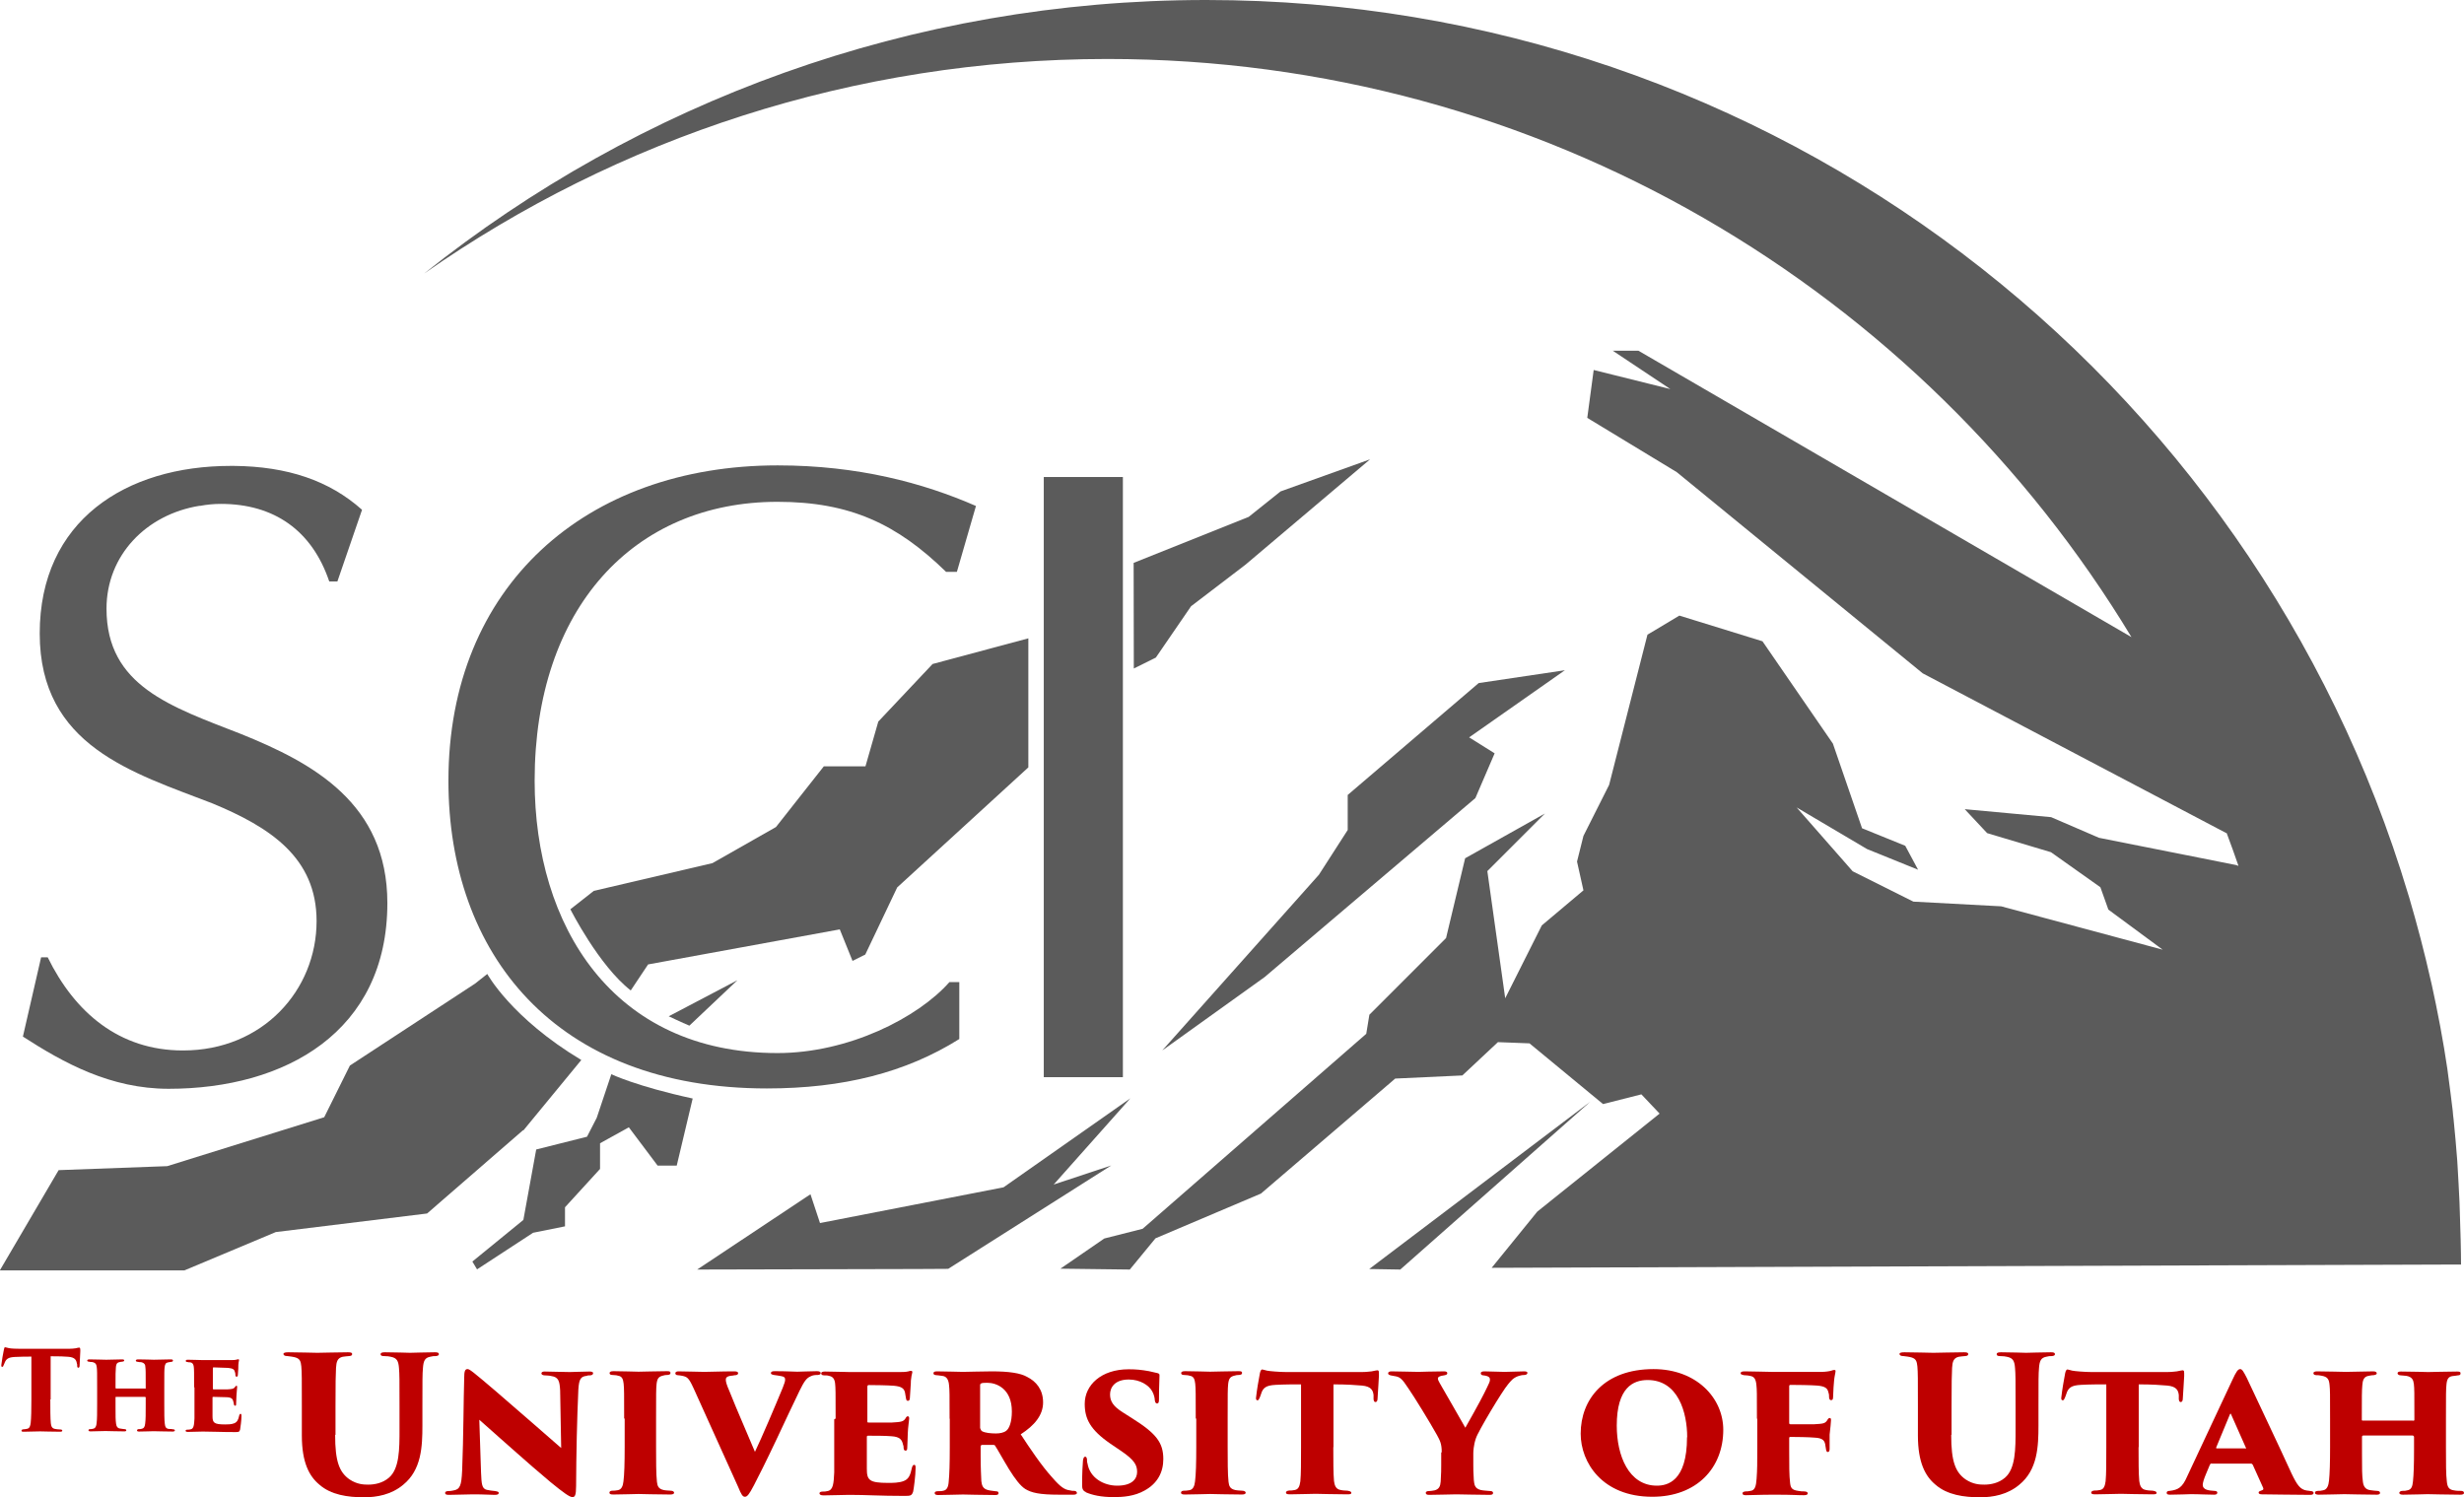 <?xml version="1.0" encoding="UTF-8"?>
<svg id="Layer_2" data-name="Layer 2" xmlns="http://www.w3.org/2000/svg" viewBox="0 0 142.04 86.31">
  <defs>
    <style>
      .cls-1 {
        fill: #5b5b5b;
      }

      .cls-2 {
        fill: #be0000;
      }
    </style>
  </defs>
  <g id="Layer_1-2" data-name="Layer 1">
    <g>
      <path class="cls-2" d="M2.9,80.7c0,.49,0,1.08.03,1.35.02.17.06.3.25.33.08.02.16.02.28.03.1,0,.13.03.13.07s-.03.06-.14.06c-.43,0-1.04-.02-1.14-.02-.11,0-.72.02-.93.02-.1,0-.14,0-.14-.07,0-.04.05-.07.13-.07.07,0,.13-.02.2-.03.14-.03.18-.17.2-.35.03-.27.04-.72.04-1.33v-2.48c-.25,0-.64,0-.96.02-.35.02-.49.1-.58.33-.03.07-.04.11-.06.14-.02.05-.03.1-.08.1-.06,0-.06-.05-.05-.13.03-.26.09-.6.14-.84.02-.09.03-.16.07-.16.04,0,.07.02.22.05.12.03.46.04.7.04h2.75c.19,0,.31-.02.4-.03.1-.02.15-.04.2-.04.06,0,.07.04.07.2,0,.09-.03.68-.04.83,0,.09-.03.13-.07.13-.05,0-.07-.03-.07-.12,0-.07,0-.09-.02-.13-.03-.2-.12-.35-.49-.38-.21-.02-.53-.03-1.02-.03v2.49h-.03Z"/>
      <path class="cls-2" d="M8.36,80.06s.04,0,.04-.03v-.12c0-.85,0-.93-.02-1.1,0-.14-.06-.24-.25-.28-.04,0-.13,0-.19-.02-.08,0-.11-.04-.11-.07,0-.03.03-.07.12-.07.33,0,.88.02.92.02.03,0,.73-.02.98-.02.1,0,.12.03.12.07,0,.03-.02.07-.09.07-.11.02-.12.02-.18.03-.14.02-.19.1-.21.28s-.02.3-.02,1.16v.96c0,.53,0,.93.03,1.14.02.19.07.28.24.3.08,0,.18,0,.23.02.08,0,.11.03.11.07,0,.04-.06.06-.13.06-.38,0-1.01-.02-1.1-.02s-.53.02-.83.02c-.11,0-.12-.03-.12-.07,0-.03.03-.07.1-.07.07,0,.12,0,.17-.02.14-.03.18-.13.2-.31.03-.23.03-.54.03-1.08v-.42s-.02-.03-.04-.03h-1.67s-.03,0-.03.03v.58c0,.53,0,.69.03.93.02.17.09.28.26.29.08.02.17.02.22.03.08,0,.11.03.11.07,0,.03-.02.06-.11.06-.32,0-1.06-.02-1.09-.02-.03,0-.69.02-.86.02-.07,0-.12-.02-.12-.06,0-.03.02-.07.09-.07.07,0,.09,0,.17-.02.14-.02.2-.16.21-.33.03-.23.03-.59.03-1.12v-.94c0-.85,0-.97-.02-1.14-.02-.18-.06-.28-.28-.32-.08,0-.1,0-.18-.02-.09,0-.09-.05-.09-.07,0-.04.06-.06.12-.06.33,0,.84.02.97.02.23,0,.67-.02.92-.02.11,0,.12.03.12.07,0,.03-.03.05-.1.06-.08,0-.13.02-.18.03-.17.03-.19.17-.2.31-.02.18-.02.41-.02,1.06v.12s.02.03.03.03h1.64"/>
      <path class="cls-2" d="M11.19,79.98c0-.91,0-1.01-.02-1.19-.02-.14-.07-.23-.2-.25-.05,0-.12,0-.17-.02-.08,0-.09-.03-.09-.07s.03-.06.12-.06c.34,0,.61.02.85.02.1,0,1.56,0,1.64,0,.11,0,.23,0,.33-.03.04,0,.07-.02.09-.02.03,0,.04.03.04.06-.02.07-.03.14-.04.27,0,.14,0,.25-.03.59,0,.04-.03.09-.07.09-.03,0-.06-.03-.07-.08,0-.08,0-.12-.03-.2-.03-.13-.1-.2-.38-.23-.21,0-.67-.03-.85-.03-.03,0-.04.02-.04.06v1.16s0,.05.04.05c.17,0,.56,0,.78,0,.31-.02.38-.03.46-.14.03-.05.05-.07.08-.07.04,0,.04.04.04.07,0,.07-.03.3-.04.51,0,.12-.02.41-.02.48,0,.08-.02.09-.06.09-.03,0-.06-.03-.07-.09,0-.03,0-.07-.02-.11-.03-.17-.09-.28-.39-.29-.18,0-.61-.02-.78-.02-.03,0-.04,0-.04.04v.4c0,.18,0,.44,0,.67,0,.38.08.48.73.48.14,0,.37,0,.53-.07.16-.07.23-.2.28-.45.02-.07.04-.09.08-.09.04,0,.05.04.05.12,0,.24-.06.68-.08.79-.04.14-.09.14-.3.14-.85,0-1.25-.03-1.85-.03-.27,0-.53.02-.86.02-.11,0-.13-.03-.13-.07,0-.03.02-.06.12-.06.06,0,.1,0,.17-.02.18-.03.2-.25.22-.63,0-.21,0-.51,0-.82v-.97"/>
      <path class="cls-2" d="M19.32,82.74c0,1.49.23,2.13.83,2.55.44.29.82.3,1.08.3.35,0,.82-.08,1.19-.4.61-.52.61-1.66.61-2.78v-1.3c0-1.59,0-1.88-.03-2.23-.03-.41-.11-.59-.47-.66-.12-.03-.18-.03-.4-.04-.14,0-.19-.04-.19-.11s.06-.11.25-.11c.62,0,1.28.03,1.45.03.19,0,.9-.03,1.43-.03.17,0,.23.03.23.11,0,.05-.04.1-.18.11-.12,0-.18,0-.33.04-.29.06-.38.22-.41.66-.03.35-.03.63-.03,2.23v1.06c0,1.23-.05,2.57-1.11,3.43-.68.57-1.52.72-2.25.72-.95,0-1.91-.14-2.58-.73-.58-.48-1.01-1.27-1.01-2.83v-1.65c0-1.68,0-1.98-.03-2.33-.03-.3-.08-.44-.33-.52-.12-.04-.37-.07-.47-.08-.17,0-.23-.06-.23-.12,0-.07.08-.1.29-.1.47,0,1.56.03,1.66.03.08,0,1.38-.03,1.77-.03.18,0,.24.03.24.1,0,.08-.05.11-.19.12-.1,0-.25.03-.36.04-.3.07-.36.29-.38.64s-.03.86-.03,2.24v1.62h-.02Z"/>
      <path class="cls-2" d="M26.76,79.41c0-.32.04-.48.18-.48.06,0,.1,0,.37.21.47.37,1.96,1.65,3.17,2.71,1.08.94,1.58,1.38,1.87,1.63l-.06-3.32c-.03-.52-.08-.77-.51-.83-.12-.03-.24-.03-.39-.04-.13,0-.18-.07-.18-.11,0-.08.08-.11.18-.11.36,0,1.03.03,1.46.03.24,0,.75-.03,1.13-.03.17,0,.21.04.21.1,0,.04-.03.11-.16.12-.12,0-.15,0-.22.03-.33.04-.43.18-.47.78-.08,1.77-.12,3.69-.13,5.57,0,.54-.07.64-.21.64-.16,0-.5-.24-1.27-.87-.68-.57-1.44-1.23-1.91-1.65-.52-.47-1.35-1.18-2.19-1.94l.1,3.04c.03.65.04.93.33,1,.18.04.29.05.48.07.17.03.21.05.21.11,0,.08-.07.11-.24.11-.27,0-.57-.03-1.25-.03-.27,0-1.06.03-1.38.03-.16,0-.22-.03-.22-.11,0-.06.04-.1.18-.11.1,0,.15,0,.28-.03.4-.06.48-.28.52-1.14.08-1.94.08-4.13.12-5.38"/>
      <path class="cls-2" d="M35.98,81.78c0-1.47,0-1.71-.03-2.01-.03-.25-.08-.43-.33-.46-.07-.03-.18-.03-.3-.04-.13,0-.18-.04-.18-.11,0-.05.03-.11.22-.11.38,0,1.42.03,1.45.03.05,0,1.28-.03,1.65-.03.18,0,.19.04.19.11,0,.08-.08.1-.19.11-.1,0-.11,0-.22.03-.26.06-.35.15-.39.48-.03.3-.03.53-.03,1.99v1.65c0,.72,0,1.6.05,2.01.03.24.08.4.38.47.13.03.29.03.4.04.16,0,.21.07.21.12,0,.04-.04.1-.21.1-.68,0-1.79-.03-1.84-.03-.03,0-1.15.03-1.45.03-.17,0-.23-.03-.23-.11,0-.06.06-.11.17-.11.08,0,.18,0,.32-.03.21-.04.29-.24.32-.51.05-.39.07-1.04.07-1.98v-1.64h-.02Z"/>
      <path class="cls-2" d="M39.98,80.03c-.28-.61-.37-.66-.69-.72,0,0-.17-.03-.23-.03-.1,0-.13-.07-.13-.11,0-.07.07-.11.18-.11.53,0,1.11.03,1.49.03s.91-.03,1.73-.03c.17,0,.22.04.22.11,0,.06-.06.1-.14.11-.11,0-.14.03-.24.03-.29.03-.33.13-.33.23,0,.12.04.28.22.69.43,1.09,1.03,2.43,1.46,3.47.39-.81,1.15-2.6,1.6-3.69.11-.27.14-.39.14-.47,0-.13-.06-.18-.25-.21-.12-.03-.29-.04-.39-.06-.14-.03-.18-.05-.18-.11,0-.07.06-.11.21-.11.68,0,1.17.03,1.31.03.15,0,.81-.03,1.13-.03.15,0,.22.04.22.11s-.06.1-.18.11c-.12,0-.26,0-.41.08-.23.1-.36.28-.63.83-.39.8-.76,1.6-1.33,2.81-.63,1.33-1.04,2.14-1.3,2.64-.28.54-.39.66-.52.66s-.21-.13-.39-.57l-2.57-5.69Z"/>
      <path class="cls-2" d="M48.17,81.78c0-1.56,0-1.73-.03-2.03-.03-.24-.12-.39-.35-.43-.08-.03-.19-.03-.29-.03-.14,0-.16-.07-.16-.12s.05-.1.21-.1c.58,0,1.04.03,1.45.03.18,0,2.67,0,2.82,0,.18,0,.39,0,.55-.04.07-.03.12-.03.15-.03.06,0,.08.04.07.1-.03.12-.06.24-.08.46,0,.24-.03.43-.06,1.02,0,.08-.04.15-.11.15-.06,0-.1-.04-.11-.13-.03-.13-.03-.21-.06-.35-.05-.22-.18-.35-.64-.39-.36-.03-1.15-.04-1.45-.04-.05,0-.08.03-.08.1v1.98c0,.07,0,.08.08.08.29,0,.97,0,1.34,0,.53-.03.66-.05.78-.24.04-.08.08-.12.13-.12.07,0,.08.07.08.12,0,.11-.07.52-.08.87,0,.21-.03.71-.03.82,0,.13-.03.17-.1.17-.06,0-.1-.04-.11-.15,0-.05,0-.12-.03-.18-.06-.29-.17-.47-.68-.5-.3-.03-1.04-.03-1.34-.03-.06,0-.07.03-.07.08v.68c0,.32,0,.76,0,1.14,0,.66.13.82,1.23.82.25,0,.63,0,.9-.11.28-.11.38-.33.47-.77.03-.11.07-.16.13-.16.08,0,.08.08.08.19,0,.41-.1,1.17-.14,1.35-.08.24-.15.25-.51.25-1.45,0-2.14-.06-3.18-.06-.46,0-.93.03-1.48.03-.18,0-.23-.06-.23-.12,0-.04.03-.1.19-.1.1,0,.18,0,.28-.03.32-.06.35-.43.38-1.08,0-.36,0-.88,0-1.4v-1.66h.02Z"/>
      <path class="cls-2" d="M54.74,81.78c0-1.47,0-1.6-.03-1.91-.03-.4-.19-.53-.4-.55-.18-.03-.26-.03-.33-.04-.12,0-.17-.05-.17-.11,0-.05.03-.11.19-.11.39,0,1.38.03,1.51.03.17,0,1.18-.03,1.67-.03.98,0,1.65.1,2.03.32.52.26.92.73.92,1.47s-.5,1.33-1.29,1.84c.51.78,1.2,1.81,1.8,2.47.5.58.73.72,1.03.76.1.03.18.03.26.03.1,0,.15.07.15.12,0,.08-.11.1-.19.1h-.84c-1.13,0-1.59-.11-1.95-.33-.28-.18-.58-.57-.93-1.13-.46-.76-.62-1.08-.8-1.35,0-.03-.05-.06-.11-.06h-.65s-.08.02-.08.07v.58c0,.7.03,1.16.04,1.44.03.24.08.43.37.51.13.04.33.05.44.07.18,0,.18.07.18.12,0,.06-.04.1-.18.1-.66,0-1.81-.03-1.87-.03-.11,0-1.13.03-1.44.03-.16,0-.19-.06-.19-.12s.07-.1.18-.1c.08,0,.23,0,.33-.03.19-.04.28-.21.3-.54.04-.39.06-1.02.06-1.94v-1.66h0ZM56.53,82.37c0,.07.04.11.08.14.18.1.52.13.8.13.22,0,.44-.04.59-.15.18-.13.33-.51.33-1.12,0-1.33-.91-1.65-1.4-1.65-.14,0-.3,0-.36.03-.04.03-.07.03-.07.11v2.5h.02Z"/>
      <path class="cls-2" d="M62.6,86.02c-.18-.07-.22-.21-.22-.38,0-.82.03-1.16.05-1.45.03-.18.08-.21.13-.21s.08.04.1.14c0,.08,0,.17.03.25.13.82.92,1.28,1.71,1.28.88,0,1.15-.41,1.15-.79s-.13-.68-.95-1.23l-.59-.4c-1.16-.8-1.48-1.43-1.48-2.3,0-1.08.95-1.99,2.53-1.99.44,0,.73.03,1.18.11.15.03.33.07.48.11.1.03.12.05.12.14,0,.35-.03.51-.03,1.38,0,.17-.03.23-.11.23-.05,0-.11-.03-.13-.18,0-.11-.04-.32-.15-.52-.19-.35-.7-.68-1.35-.68-.81,0-1.08.46-1.08.86s.19.69.73,1.03l.55.35c1.4.88,1.79,1.41,1.79,2.35,0,.75-.33,1.4-1.08,1.81-.58.33-1.25.38-1.76.38-.76,0-1.26-.12-1.63-.28"/>
      <path class="cls-2" d="M68.93,81.78c0-1.47,0-1.71-.03-2.01-.03-.25-.08-.43-.33-.46-.07-.03-.18-.03-.3-.04-.13,0-.18-.04-.18-.11,0-.05.03-.11.22-.11.38,0,1.42.03,1.45.03.05,0,1.28-.03,1.65-.03.18,0,.19.04.19.11,0,.08-.08.1-.19.11-.1,0-.11,0-.22.03-.26.06-.35.15-.39.48-.03.3-.03.53-.03,1.99v1.65c0,.72,0,1.6.05,2.01.03.24.08.4.38.47.13.03.29.03.4.04.16,0,.21.07.21.12,0,.04-.04.1-.21.1-.68,0-1.79-.03-1.84-.03-.03,0-1.15.03-1.45.03-.17,0-.23-.03-.23-.11,0-.06.06-.11.17-.11.08,0,.18,0,.32-.03.21-.04.29-.24.32-.51.05-.39.07-1.04.07-1.98v-1.64h-.02Z"/>
      <path class="cls-2" d="M76.86,83.43c0,.72,0,1.55.04,1.95.03.24.1.48.39.52.12.03.23.03.39.04.18.03.22.07.22.13,0,.06-.06.08-.23.08-.68,0-1.69-.03-1.83-.03s-1.18.03-1.48.03c-.17,0-.23-.03-.23-.1s.08-.11.19-.12c.1,0,.19,0,.32-.03.22-.04.28-.23.32-.5.04-.4.04-1.06.04-1.98v-3.61c-.37,0-1,0-1.48.03-.53.03-.72.16-.83.54-.03.07-.04.14-.08.21-.03.07-.06.14-.12.14-.08,0-.1-.08-.08-.19.05-.46.14-.94.22-1.38.03-.14.08-.21.13-.21.05,0,.13.04.28.07.14.03.73.08,1.11.08h4.34c.28,0,.46-.03.58-.04.18-.03.26-.06.32-.06.11,0,.1.06.1.33,0,.11-.07,1.08-.08,1.31,0,.15-.07.19-.12.19-.06,0-.1-.05-.11-.17,0-.12,0-.18,0-.23-.03-.29-.15-.5-.66-.55-.35-.03-.87-.07-1.65-.07v3.62h-.03Z"/>
      <path class="cls-2" d="M83.11,83.72c0-.51-.11-.68-.28-1-.43-.77-1.31-2.2-1.63-2.66-.4-.61-.5-.68-.83-.73-.03,0-.14-.03-.21-.04-.11-.03-.14-.07-.14-.12,0-.07.08-.11.19-.11.46,0,1.18.03,1.56.03.15,0,.84-.03,1.48-.03.12,0,.18.04.18.1,0,.07-.03.1-.18.13-.29.03-.36.11-.36.18,0,.07.03.14.1.26.15.27,1.33,2.3,1.48,2.58.72-1.27,1.08-1.95,1.26-2.34.1-.21.16-.32.16-.43s-.04-.21-.38-.25c-.08,0-.15-.04-.15-.12,0-.07.06-.11.22-.11.41,0,.75.03,1.15.03.12,0,.95-.03,1.14-.03.11,0,.18.03.18.08,0,.08-.06.12-.18.13-.14,0-.25.03-.37.07-.28.11-.39.25-.57.47-.33.38-1.73,2.72-1.85,3.11-.14.4-.15.79-.15.87v.66c0,.14,0,.48.03.88.03.23.03.48.4.57.18.04.37.04.55.06.11,0,.16.05.16.11,0,.05-.03.11-.18.11-.72,0-1.6-.03-1.94-.03-.28,0-1.12.03-1.57.03-.14,0-.19-.04-.19-.12,0-.04.04-.1.18-.1.15,0,.25-.03.33-.04.26-.07.33-.24.35-.51.03-.4.03-.8.03-.94v-.73h0Z"/>
      <path class="cls-2" d="M91.12,82.65c0-1.96,1.34-3.72,4.2-3.72,2.47,0,4.02,1.66,4.02,3.5,0,2.2-1.53,3.86-4.09,3.86-2.89,0-4.13-1.98-4.13-3.64M97.26,82.86c0-1.43-.52-3.3-2.28-3.3-.83,0-1.78.43-1.78,2.63,0,1.73.69,3.46,2.31,3.46.59,0,1.74-.23,1.74-2.79"/>
      <path class="cls-2" d="M101.28,81.78c0-1.56,0-1.63-.03-1.93-.03-.33-.12-.5-.38-.53-.1-.03-.23-.03-.35-.04-.1-.03-.18-.04-.18-.11,0-.08.07-.11.25-.11.57,0,1.12.03,1.52.03.18,0,2.78,0,2.92,0,.19,0,.46-.04.54-.07.07-.03.14-.04.17-.04.07,0,.08.04.07.08,0,.08-.06.29-.08.51-.03.25-.04.53-.06.98,0,.13-.04.17-.12.17-.07,0-.1-.07-.11-.15,0-.12,0-.18-.04-.3-.05-.23-.18-.35-.64-.39-.35-.03-1.25-.04-1.54-.04-.07,0-.08.03-.08.1v2.06c0,.07,0,.11.08.11.3,0,.98,0,1.35,0,.54-.03.65-.04.78-.26.04-.07.08-.1.13-.1.07,0,.07.08.07.13,0,.11-.04.48-.08.83,0,.21,0,.71,0,.82,0,.1-.03.18-.1.18-.05,0-.1-.04-.11-.17,0-.07-.03-.12-.03-.18-.03-.3-.14-.46-.64-.48-.32-.03-1.08-.04-1.38-.04-.06,0-.07.03-.07.08v.68c0,.91,0,1.46.05,1.87.03.28.08.43.47.48.13.03.25.03.33.03.15,0,.22.05.22.11,0,.05-.03.11-.22.11-.52,0-.52-.03-1.73-.03-.79,0-1.4.03-1.62.03-.14,0-.19-.04-.19-.1,0-.04,0-.1.17-.12.08,0,.17,0,.29-.03.26-.03.32-.28.35-.69.04-.54.04-.88.04-1.79v-1.67Z"/>
      <path class="cls-2" d="M112.48,82.74c0,1.49.23,2.13.83,2.55.44.29.82.3,1.08.3.35,0,.82-.08,1.19-.4.61-.52.61-1.66.61-2.78v-1.3c0-1.59,0-1.88-.03-2.23-.03-.41-.11-.59-.47-.66-.12-.03-.18-.03-.4-.04-.14,0-.19-.04-.19-.11s.06-.11.25-.11c.62,0,1.28.03,1.45.03.19,0,.9-.03,1.43-.03.17,0,.23.03.23.11,0,.05-.04.1-.18.11-.12,0-.18,0-.33.04-.29.06-.38.22-.41.66-.03.35-.03.63-.03,2.23v1.06c0,1.23-.05,2.57-1.11,3.43-.68.57-1.52.72-2.25.72-.95,0-1.91-.14-2.58-.73-.58-.48-1.01-1.27-1.01-2.83v-1.65c0-1.68,0-1.98-.03-2.33-.03-.3-.08-.44-.33-.52-.12-.04-.37-.07-.47-.08-.17,0-.23-.06-.23-.12,0-.07.08-.1.29-.1.47,0,1.56.03,1.66.03.08,0,1.38-.03,1.77-.03.18,0,.24.03.24.1,0,.08-.05.11-.19.12-.1,0-.25.03-.36.04-.3.07-.36.29-.38.64s-.03.86-.03,2.24v1.62h-.02Z"/>
      <path class="cls-2" d="M123.28,83.43c0,.72,0,1.55.04,1.95.03.24.1.48.39.52.12.03.23.03.39.04.18.03.22.07.22.13,0,.06-.06.08-.23.08-.68,0-1.69-.03-1.83-.03s-1.18.03-1.48.03c-.17,0-.23-.03-.23-.1s.08-.11.19-.12c.1,0,.19,0,.32-.03.22-.04.28-.23.32-.5.04-.4.04-1.06.04-1.98v-3.61c-.37,0-1,0-1.48.03-.53.03-.72.16-.83.54-.03.07-.04.14-.08.21-.03.07-.06.14-.12.14-.08,0-.1-.08-.08-.19.05-.46.14-.94.22-1.38.03-.14.08-.21.13-.21.05,0,.13.04.28.07.14.03.73.08,1.11.08h4.34c.28,0,.46-.03.58-.04.18-.03.26-.06.32-.06.11,0,.1.06.1.33,0,.11-.07,1.08-.08,1.31,0,.15-.07.19-.12.19-.06,0-.1-.05-.11-.17,0-.12,0-.18,0-.23-.03-.29-.15-.5-.66-.55-.35-.03-.87-.07-1.65-.07v3.62h-.03Z"/>
      <path class="cls-2" d="M127.49,84.37c-.07,0-.1.07-.11.1l-.23.55c-.1.24-.17.46-.17.58,0,.32.41.33.66.35.14,0,.18.05.18.1,0,.08-.06.12-.18.12-.48,0-.8-.03-1.35-.03-.11,0-.73.03-1.2.03-.15,0-.19-.04-.19-.11s.06-.11.18-.11c.47-.06.72-.18,1-.83l2.6-5.55c.23-.5.33-.64.46-.64.11,0,.19.14.38.51.24.53,1.92,4.05,2.57,5.49.33.69.51.94.88,1,.08,0,.17.03.22.03.12,0,.18.05.18.11,0,.08-.08.11-.19.11-1.09,0-2.23-.03-2.79-.03-.13,0-.19-.04-.19-.1,0-.07.07-.08.13-.11.08-.03.18-.04.13-.17l-.6-1.33s-.05-.06-.08-.06h-2.28ZM129.42,83.51c.07,0,.07-.03.05-.04l-.86-1.94c-.03-.06-.03-.03-.06,0l-.8,1.93s0,.04.03.04h1.63Z"/>
      <path class="cls-2" d="M139.11,81.91s.07,0,.07-.05v-.19c0-1.46,0-1.58-.03-1.88-.03-.24-.1-.41-.43-.47-.08,0-.22-.03-.33-.03-.13,0-.18-.08-.18-.11,0-.07.04-.11.19-.11.58,0,1.52.03,1.57.03.04,0,1.26-.03,1.68-.03.18,0,.19.04.19.11,0,.06-.03.11-.15.11-.18.03-.19.03-.3.04-.25.03-.33.18-.36.48-.03.3-.03.52-.03,1.98v1.65c0,.91,0,1.58.05,1.96.03.33.12.48.41.52.13.03.32.03.4.03.13,0,.18.05.18.12,0,.08-.1.1-.22.1-.66,0-1.73-.03-1.88-.03s-.92.03-1.42.03c-.18,0-.21-.06-.21-.11,0-.04.06-.11.18-.11.12,0,.19,0,.28-.03.24-.04.3-.22.33-.53.04-.39.06-.93.06-1.84v-.72s-.03-.07-.07-.07h-2.86s-.07,0-.07.07v1c0,.9,0,1.19.05,1.58.03.28.15.47.44.5.14.03.29.03.37.04.13,0,.18.05.18.12,0,.04-.03.1-.18.1-.54,0-1.82-.03-1.88-.03-.04,0-1.18.03-1.48.03-.11,0-.21-.03-.21-.1s.03-.11.17-.12c.11,0,.16,0,.28-.03.25-.03.33-.28.36-.57.04-.4.06-1.01.06-1.92v-1.62c0-1.47,0-1.66-.03-1.96-.03-.32-.1-.48-.47-.54-.14-.03-.18-.03-.29-.03-.15,0-.17-.08-.17-.12,0-.07.1-.1.21-.1.58,0,1.44.03,1.66.03.4,0,1.15-.03,1.57-.03.18,0,.21.06.21.12,0,.04-.04.08-.18.1-.13,0-.22.03-.3.04-.28.05-.33.28-.35.53-.03.3-.03.69-.03,1.81v.19c0,.05.03.05.07.05h2.89Z"/>
      <path class="cls-1" d="M30.17,65.17l3.34-4.06c-4.05-2.43-5.42-4.96-5.42-4.96l-.71.56-7.21,4.72-1.48,2.98-9.05,2.82-6.26.23-3.39,5.78h10.64l5.27-2.21,8.72-1.07,5.53-4.8Z"/>
      <polygon class="cls-1" points="47.27 70.51 46.72 68.85 40.19 73.19 52.91 73.16 54.66 73.15 64.06 67.19 60.74 68.29 65.16 63.32 57.85 68.45 47.27 70.51"/>
      <path class="cls-1" d="M33.85,65.53l-2.94.74-.74,4.06-2.94,2.4.27.45,3.23-2.11,1.84-.37v-1.1l2.02-2.21v-1.48l1.66-.92,1.66,2.21h1.1l.92-3.87c-3.23-.7-4.69-1.4-4.69-1.4l-.84,2.51-.56,1.09Z"/>
      <path class="cls-1" d="M42.51,56.51l-3.96,2.08s.78.37,1.19.54l2.77-2.62Z"/>
      <polygon class="cls-1" points="78.93 73.16 80.72 73.19 91.68 63.51 78.93 73.16"/>
      <polygon class="cls-1" points="85.24 39.38 77.69 45.83 77.69 47.85 76.03 50.43 67 60.56 72.9 56.33 85.05 46.01 86.16 43.43 84.69 42.51 90.21 38.64 85.24 39.38"/>
      <polygon class="cls-1" points="71.98 29.8 65.35 32.45 65.36 38.54 66.63 37.91 68.66 34.95 71.79 32.56 78.98 26.48 73.82 28.33 71.98 29.8"/>
      <path class="cls-1" d="M49.14,55.4l.74-.37,1.84-3.87,7.56-6.92v-7.44l-5.52,1.48-3.13,3.32-.74,2.58h-2.4l-2.76,3.5-3.66,2.08-6.84,1.6-1.35,1.06s1.64,3.25,3.48,4.68l1-1.5,11.05-2.02.74,1.83Z"/>
      <path class="cls-1" d="M25.85,45.01c0,9.94,6.12,17.74,18.36,17.74,4.38,0,8-.91,11.09-2.85v-3.28h-.57c-1.81,2.05-5.81,4.09-9.91,4.09-9.53,0-14-7.37-14-15.7,0-9.94,5.71-16.08,14-16.08,4.19,0,6.9,1.29,9.72,4.04h.62l1.1-3.8c-3.04-1.33-6.81-2.34-11.43-2.34-11.05,0-18.98,6.95-18.98,18.18"/>
      <rect class="cls-1" x="60.17" y="27.5" width="4.56" height="34.6"/>
      <path class="cls-1" d="M10.54,60.56c-3.67,0-6.23-2.19-7.79-5.37h-.38l-1.05,4.57c2.37,1.53,5.06,3.01,8.4,3.01,6.73,0,12.61-3.29,12.61-10.71,0-5.75-4.3-8.08-8.45-9.75-4.01-1.57-7.74-2.75-7.74-7.22,0-3.07,2.28-5.43,5.36-5.93h.05c.38-.07.78-.11,1.18-.11,3.06,0,5.25,1.52,6.25,4.47h.47l1.42-4.13c-1.89-1.69-4.31-2.5-7.38-2.53h-.19c-6.05,0-11.01,3.16-11.01,9.66s5.39,8.03,9.94,9.79c3.34,1.38,6.02,3.13,6.02,6.79,0,3.99-3.11,7.46-7.69,7.46"/>
      <path class="cls-1" d="M141.87,72.94c0-.8-.04-2.22-.07-3.02,0-.21-.02-.41-.02-.62-.03-.69-.07-1.38-.11-2.07,0-.11-.02-.21-.02-.33-.06-.79-.13-1.58-.21-2.37-.02-.16-.04-.32-.05-.49-.08-.68-.17-1.36-.26-2.04-.02-.13-.03-.25-.05-.38-.12-.8-.25-1.6-.4-2.39-.02-.07-.02-.14-.04-.21-.14-.75-.29-1.48-.45-2.21-.02-.1-.05-.21-.07-.3-.36-1.61-.78-3.2-1.24-4.77-.02-.05-.03-.11-.05-.16C129.91,21.75,102.26,0,69.53,0c-17.05,0-32.72,5.9-45.08,15.77C35.61,7.97,49.19,3.4,63.84,3.4c25.04,0,46.96,13.35,59.03,33.33l-28.42-16.51h-1.48l3.32,2.21-4.42-1.1-.37,2.76,5.16,3.13,14.18,11.6,17.5,9.21h.02c.24.63.46,1.26.68,1.89l-.14-.05-7.9-1.57-2.76-1.19-4.98-.46,1.29,1.38,3.68,1.1,2.85,2.02.46,1.29,3.13,2.31-9.31-2.5-5.06-.27-3.5-1.75-3.23-3.68,4.06,2.4,2.94,1.19-.74-1.38-2.49-1.01-1.68-4.88-4.06-5.9-4.79-1.48-1.84,1.1-2.21,8.66-1.48,2.94-.37,1.48.37,1.66-2.4,2.02-2.11,4.2-1.03-7.33,3.32-3.32-4.6,2.58-1.1,4.6-4.42,4.42-.18,1.1-12.89,11.24-2.21.56-2.53,1.74,4,.05,1.48-1.8,6.08-2.58,7.74-6.63,3.87-.18,2.05-1.92,1.82.07,4.24,3.5,2.21-.56,1.05,1.11-7.05,5.65-2.63,3.24,55.87-.19Z"/>
    </g>
  </g>
</svg>